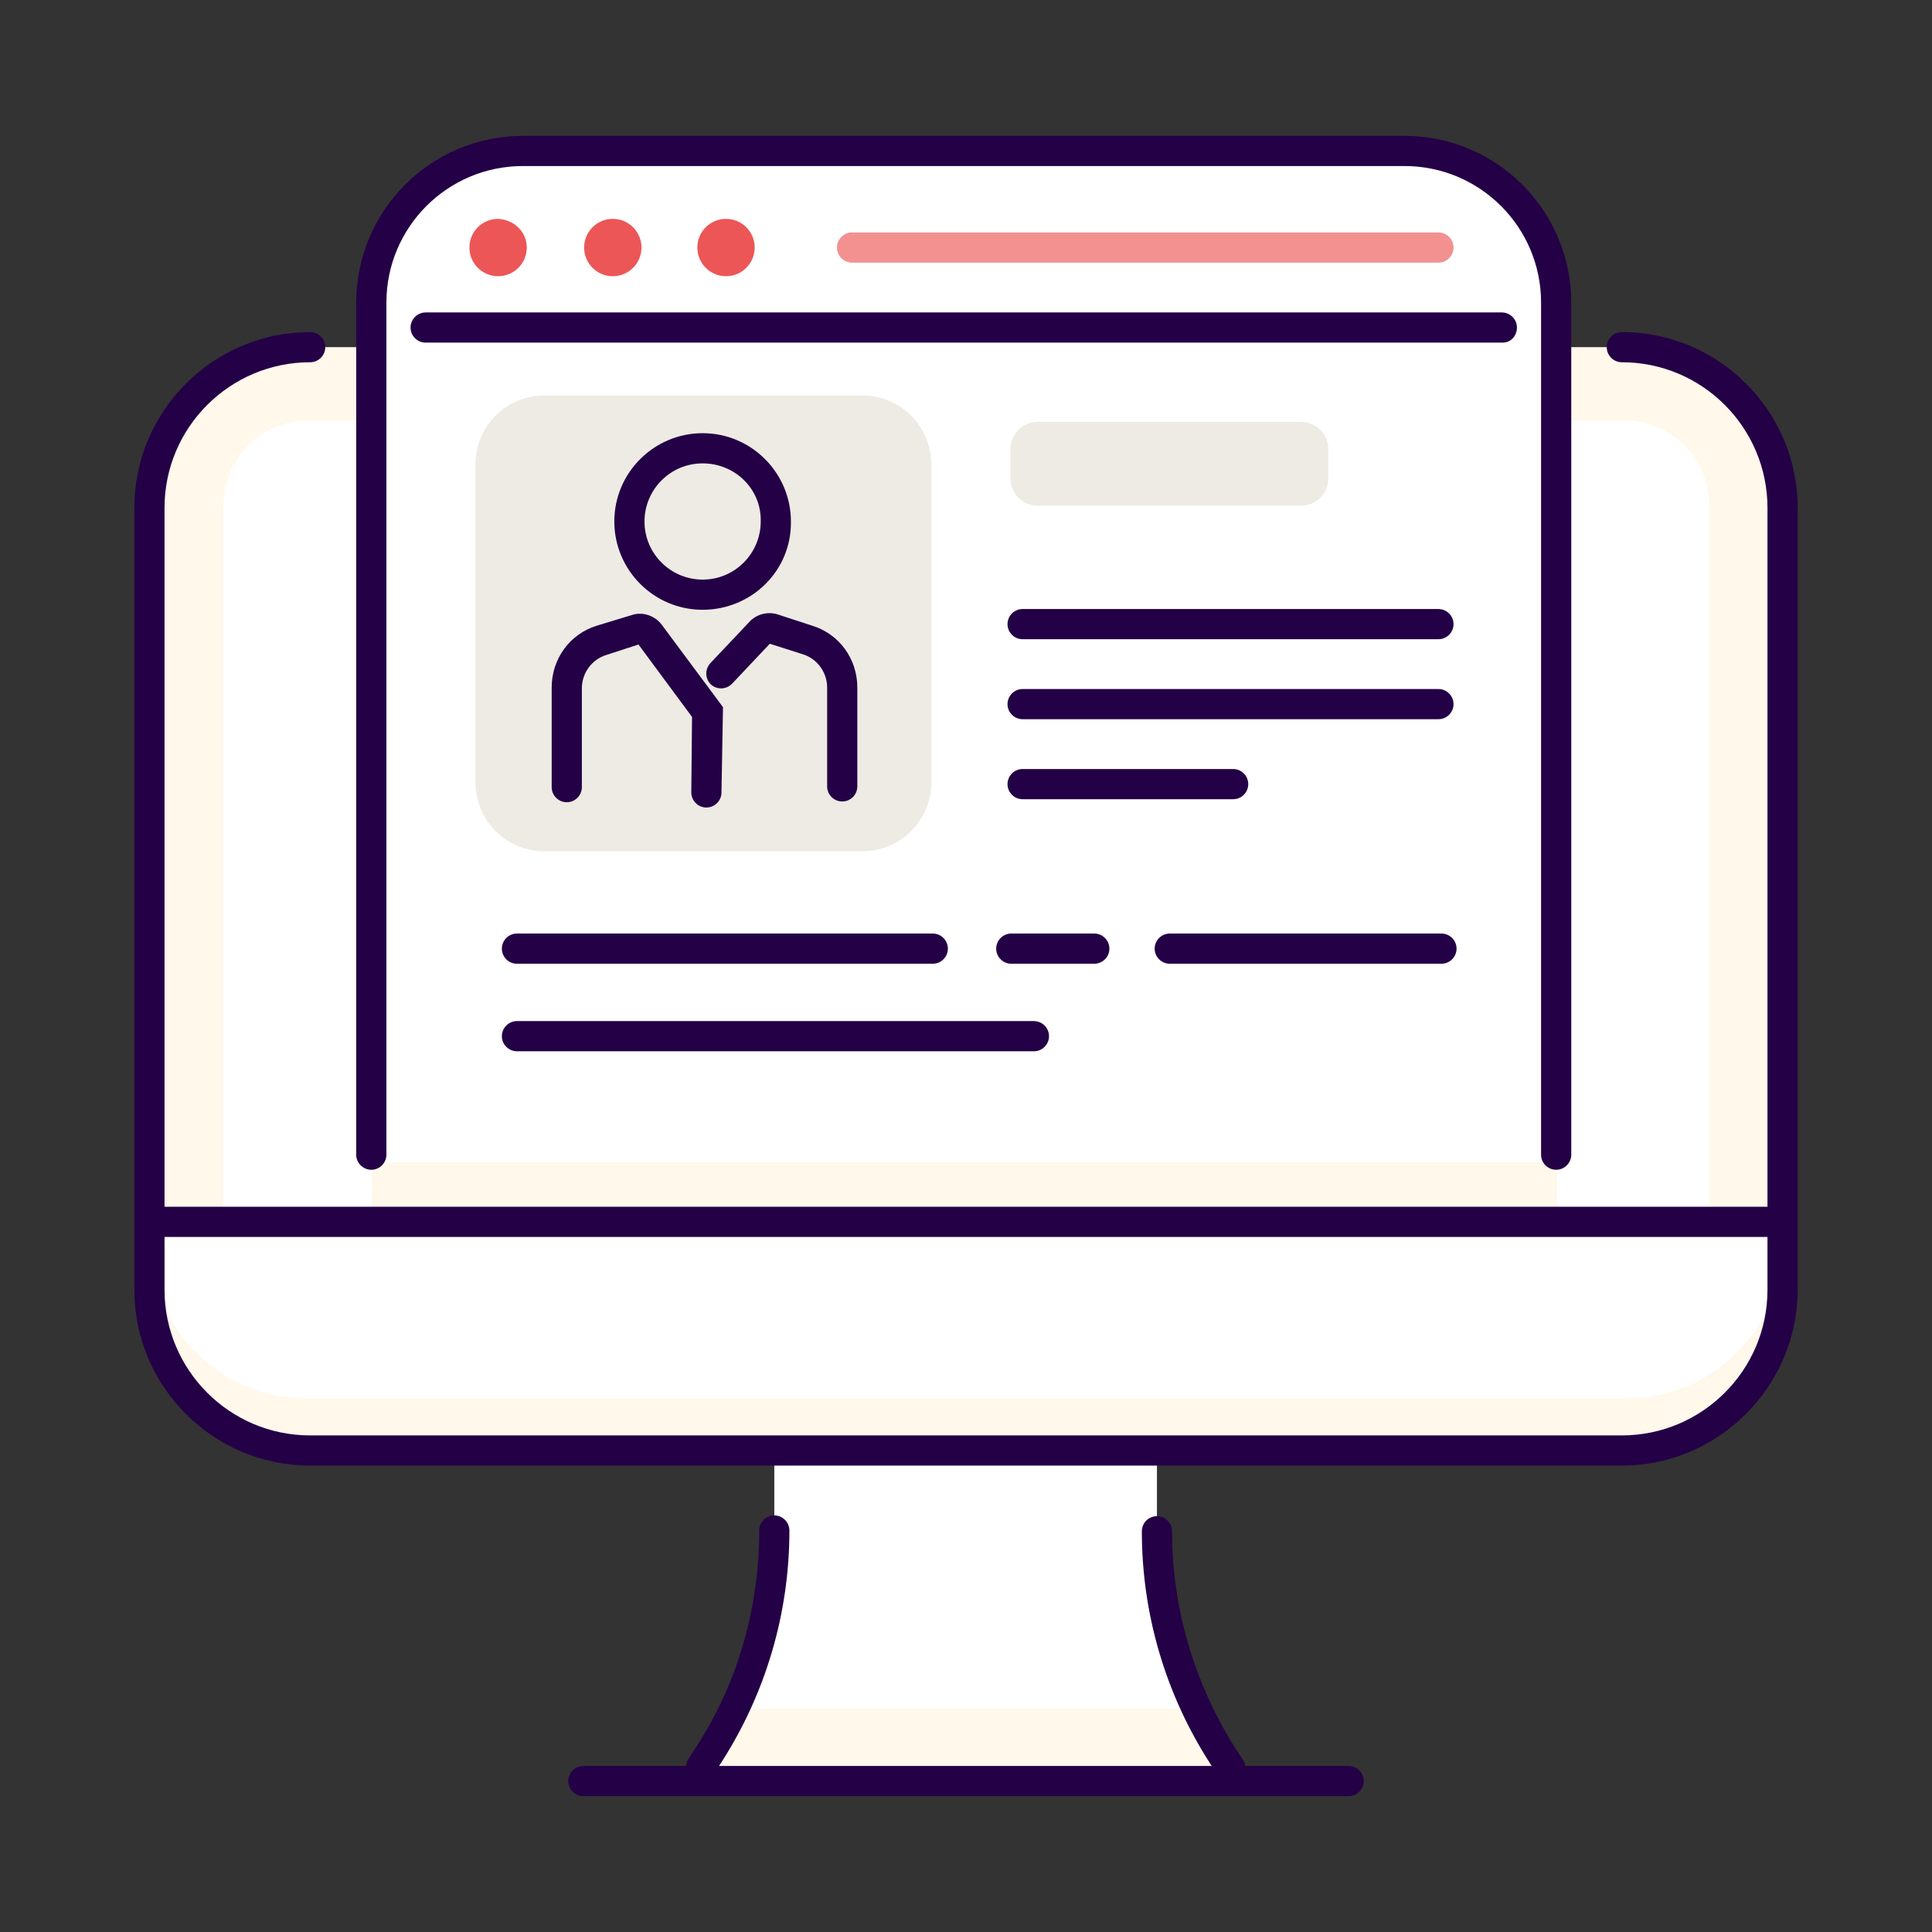 <?xml version="1.0" encoding="utf-8"?>
<!-- Generator: Adobe Illustrator 26.0.3, SVG Export Plug-In . SVG Version: 6.00 Build 0)  -->
<svg version="1.1" id="Layer_1" xmlns="http://www.w3.org/2000/svg" xmlns:xlink="http://www.w3.org/1999/xlink" x="0px" y="0px"
	 viewBox="0 0 256 256" style="enable-background:new 0 0 256 256;" xml:space="preserve">
<rect x="0" y="0" width="256" height="256" fill="#333333" stroke="none"/>
<style type="text/css">
	.st0{fill:#FFFFFF;}
	.st1{fill:#FFF8EB;}
	.st2{fill:#240046;}
	.st3{fill:#F39191;}
	.st4{fill:#EC5657;}
	.st5{fill:#EDEBE3;}
</style>
<g id="bg">
</g>
<g id="icons">
	<g>
		<g>
			<path class="st0" d="M92.9,234.2l1.1-1.7c5.6-8.9,8.6-19.1,8.6-29.6l0,0v-11.7h50.7v11.7l0,0c0,10.5,3,20.8,8.6,29.6l1.1,1.7
				H92.9z"/>
		</g>
		<g>
			<path class="st1" d="M158.6,226.4H97.4c-1,2.1-2.1,4.1-3.4,6.1l-1.1,1.7h70.2l-1.1-1.7C160.7,230.5,159.6,228.5,158.6,226.4z"/>
		</g>
		<g>
			<path class="st1" d="M214.9,192.2H41.1c-11.7,0-21.3-9.5-21.3-21.3V67.3c0-11.7,9.5-21.3,21.3-21.3h173.8
				c11.7,0,21.3,9.5,21.3,21.3v103.6C236.2,182.6,226.6,192.2,214.9,192.2z"/>
		</g>
		<g>
			<path class="st0" d="M19.8,171.4c0,11.4,9.3,20.7,20.7,20.7h174.9c11.4,0,20.7-9.3,20.7-20.7v-9.5H19.8V171.4z"/>
		</g>
		<g>
			<path class="st1" d="M215.4,185.3H40.6c-11.4,0-20.7-9.3-20.7-20.7v6.8c0,11.4,9.3,20.7,20.7,20.7h174.9
				c11.4,0,20.7-9.3,20.7-20.7v-6.8C236.2,176.1,226.9,185.3,215.4,185.3z"/>
		</g>
		<g>
			<path class="st0" d="M29.6,171.2V67c0-6.2,5-11.3,11.3-11.3h174.3c6.2,0,11.3,5,11.3,11.3v104.2c0,6.2-5,11.3-11.3,11.3H40.8
				C34.6,182.4,29.6,177.4,29.6,171.2z"/>
		</g>
		<g>
			<path class="st2" d="M214.9,194.2H41.1c-12.8,0-23.3-10.4-23.3-23.3V67.3C17.8,54.4,28.3,44,41.1,44c1.1,0,2,0.9,2,2s-0.9,2-2,2
				c-10.6,0-19.3,8.6-19.3,19.3v103.6c0,10.6,8.6,19.3,19.3,19.3h173.8c10.6,0,19.3-8.6,19.3-19.3V67.3c0-10.6-8.6-19.3-19.3-19.3
				c-1.1,0-2-0.9-2-2s0.9-2,2-2c12.8,0,23.3,10.4,23.3,23.3v103.6C238.2,183.7,227.7,194.2,214.9,194.2z"/>
		</g>
		<g>
			<path class="st2" d="M92.9,236.2c-0.4,0-0.7-0.1-1.1-0.3c-0.9-0.6-1.2-1.8-0.6-2.8l1.1-1.7c5.5-8.5,8.3-18.4,8.3-28.6
				c0-1.1,0.9-2,2-2s2,0.9,2,2c0,10.9-3.1,21.5-9,30.7l-1.1,1.7C94.2,235.9,93.6,236.2,92.9,236.2z"/>
		</g>
		<g>
			<path class="st2" d="M163.1,236.2c-0.7,0-1.3-0.3-1.7-0.9l-1.1-1.7c-5.9-9.2-9-19.8-9-30.7c0-1.1,0.9-2,2-2s2,0.9,2,2
				c0,10.1,2.9,20,8.3,28.6l1.1,1.7c0.6,0.9,0.3,2.2-0.6,2.8C163.8,236.1,163.4,236.2,163.1,236.2z"/>
		</g>
		<g>
			<path class="st2" d="M178.7,238H77.3c-1.1,0-2-0.9-2-2s0.9-2,2-2h101.4c1.1,0,2,0.9,2,2S179.8,238,178.7,238z"/>
		</g>
		<g>
			<path class="st0" d="M206.2,162h-157V40.1c0-11.1,9-20.1,20.1-20.1h116.8c11.1,0,20.1,9,20.1,20.1L206.2,162L206.2,162z"/>
		</g>
		<g>
			<rect x="49.3" y="154" class="st1" width="157" height="8"/>
		</g>
		<g>
			<path class="st2" d="M199.1,45.4H56.4c-1.1,0-2-0.9-2-2s0.9-2,2-2H199c1.1,0,2,0.9,2,2S200.2,45.4,199.1,45.4z"/>
		</g>
		<g>
			<path class="st3" d="M190.6,34.8h-77.7c-1.1,0-2-0.9-2-2c0-1.1,0.9-2,2-2h77.7c1.1,0,2,0.9,2,2C192.6,33.9,191.7,34.8,190.6,34.8
				z"/>
		</g>
		<g>
			<path class="st2" d="M190.6,84.7h-55.1c-1.1,0-2-0.9-2-2s0.9-2,2-2h55.1c1.1,0,2,0.9,2,2S191.7,84.7,190.6,84.7z"/>
		</g>
		<g>
			<path class="st2" d="M190.6,95.3h-55.1c-1.1,0-2-0.9-2-2s0.9-2,2-2h55.1c1.1,0,2,0.9,2,2S191.7,95.3,190.6,95.3z"/>
		</g>
		<g>
			<path class="st2" d="M123.6,127.7H68.5c-1.1,0-2-0.9-2-2s0.9-2,2-2h55.1c1.1,0,2,0.9,2,2S124.7,127.7,123.6,127.7z"/>
		</g>
		<g>
			<path class="st2" d="M191,127.7h-36c-1.1,0-2-0.9-2-2s0.9-2,2-2h36c1.1,0,2,0.9,2,2S192.1,127.7,191,127.7z"/>
		</g>
		<g>
			<path class="st2" d="M145,127.7h-11c-1.1,0-2-0.9-2-2s0.9-2,2-2h11c1.1,0,2,0.9,2,2S146.1,127.7,145,127.7z"/>
		</g>
		<g>
			<path class="st2" d="M137,139.3H68.5c-1.1,0-2-0.9-2-2s0.9-2,2-2H137c1.1,0,2,0.9,2,2C139,138.4,138.1,139.3,137,139.3z"/>
		</g>
		<g>
			<path class="st2" d="M163.4,105.9h-27.9c-1.1,0-2-0.9-2-2s0.9-2,2-2h27.9c1.1,0,2,0.9,2,2S164.5,105.9,163.4,105.9z"/>
		</g>
		<g>
			<path class="st4" d="M69.8,32.8c0,2.1-1.7,3.8-3.8,3.8c-2.1,0-3.8-1.7-3.8-3.8S63.9,29,66,29C68.1,29.1,69.8,30.7,69.8,32.8z"/>
		</g>
		<g>
			<circle class="st4" cx="81.2" cy="32.8" r="3.8"/>
		</g>
		<g>
			<circle class="st4" cx="96.2" cy="32.8" r="3.8"/>
		</g>
		<g>
			<path class="st5" d="M114.3,112.8H72.1c-5,0-9.1-4.1-9.1-9.1V61.5c0-5,4.1-9.1,9.1-9.1h42.2c5,0,9.1,4.1,9.1,9.1v42.2
				C123.4,108.7,119.3,112.8,114.3,112.8z"/>
		</g>
		<g>
			<path class="st2" d="M206.2,155c-1.1,0-2-0.9-2-2V40.1c0-10-8.1-18.1-18.1-18.1H69.3c-10,0-18.1,8.1-18.1,18.1V153
				c0,1.1-0.9,2-2,2s-2-0.9-2-2V40.1c0-12.2,9.9-22.1,22.1-22.1h116.8c12.2,0,22.1,9.9,22.1,22.1V153
				C208.2,154.1,207.3,155,206.2,155z"/>
		</g>
		<g>
			<path class="st2" d="M236.2,163.9H20.8c-1.1,0-2-0.9-2-2s0.9-2,2-2h215.3c1.1,0,2,0.9,2,2S237.3,163.9,236.2,163.9z"/>
		</g>
		<g>
			<g>
				<path class="st2" d="M93.1,80.8c-6.5,0-11.7-5.3-11.7-11.7c0-6.5,5.3-11.7,11.7-11.7c6.5,0,11.7,5.3,11.7,11.7
					C104.9,75.6,99.6,80.8,93.1,80.8z M93.1,61.4c-4.3,0-7.7,3.5-7.7,7.7c0,4.3,3.5,7.7,7.7,7.7c4.3,0,7.7-3.5,7.7-7.7
					C100.9,64.8,97.4,61.4,93.1,61.4z"/>
			</g>
			<g>
				<path class="st2" d="M111.6,106.2c-1.1,0-2-0.9-2-2V91.1c0-2-1.3-3.8-3.2-4.4l-4.4-1.4l-5,5.3c-0.8,0.8-2,0.8-2.8,0.1
					c-0.8-0.8-0.8-2-0.1-2.8l5.2-5.5c0.9-1,2.4-1.4,3.7-1l4.6,1.5c3.6,1.1,6,4.4,6,8.2v13.1C113.6,105.3,112.7,106.2,111.6,106.2z"
					/>
			</g>
			<g>
				<path class="st2" d="M93.6,107L93.6,107c-1.1,0-2-0.9-2-2l0.1-10l-7.1-9.6l-4.3,1.4c-1.9,0.6-3.2,2.4-3.2,4.4v13.1
					c0,1.1-0.9,2-2,2s-2-0.9-2-2V91.1c0-3.8,2.4-7.1,6-8.2l4.6-1.4c1.5-0.5,3.1,0.1,4,1.3l8.1,10.9L95.6,105
					C95.6,106.1,94.7,107,93.6,107z"/>
			</g>
		</g>
		<g>
			<path class="st5" d="M172.4,67h-34.9c-2,0-3.6-1.6-3.6-3.6v-3.9c0-2,1.6-3.6,3.6-3.6h34.9c2,0,3.6,1.6,3.6,3.6v3.9
				C176,65.4,174.4,67,172.4,67z"/>
		</g>
	</g>
</g>
</svg>
